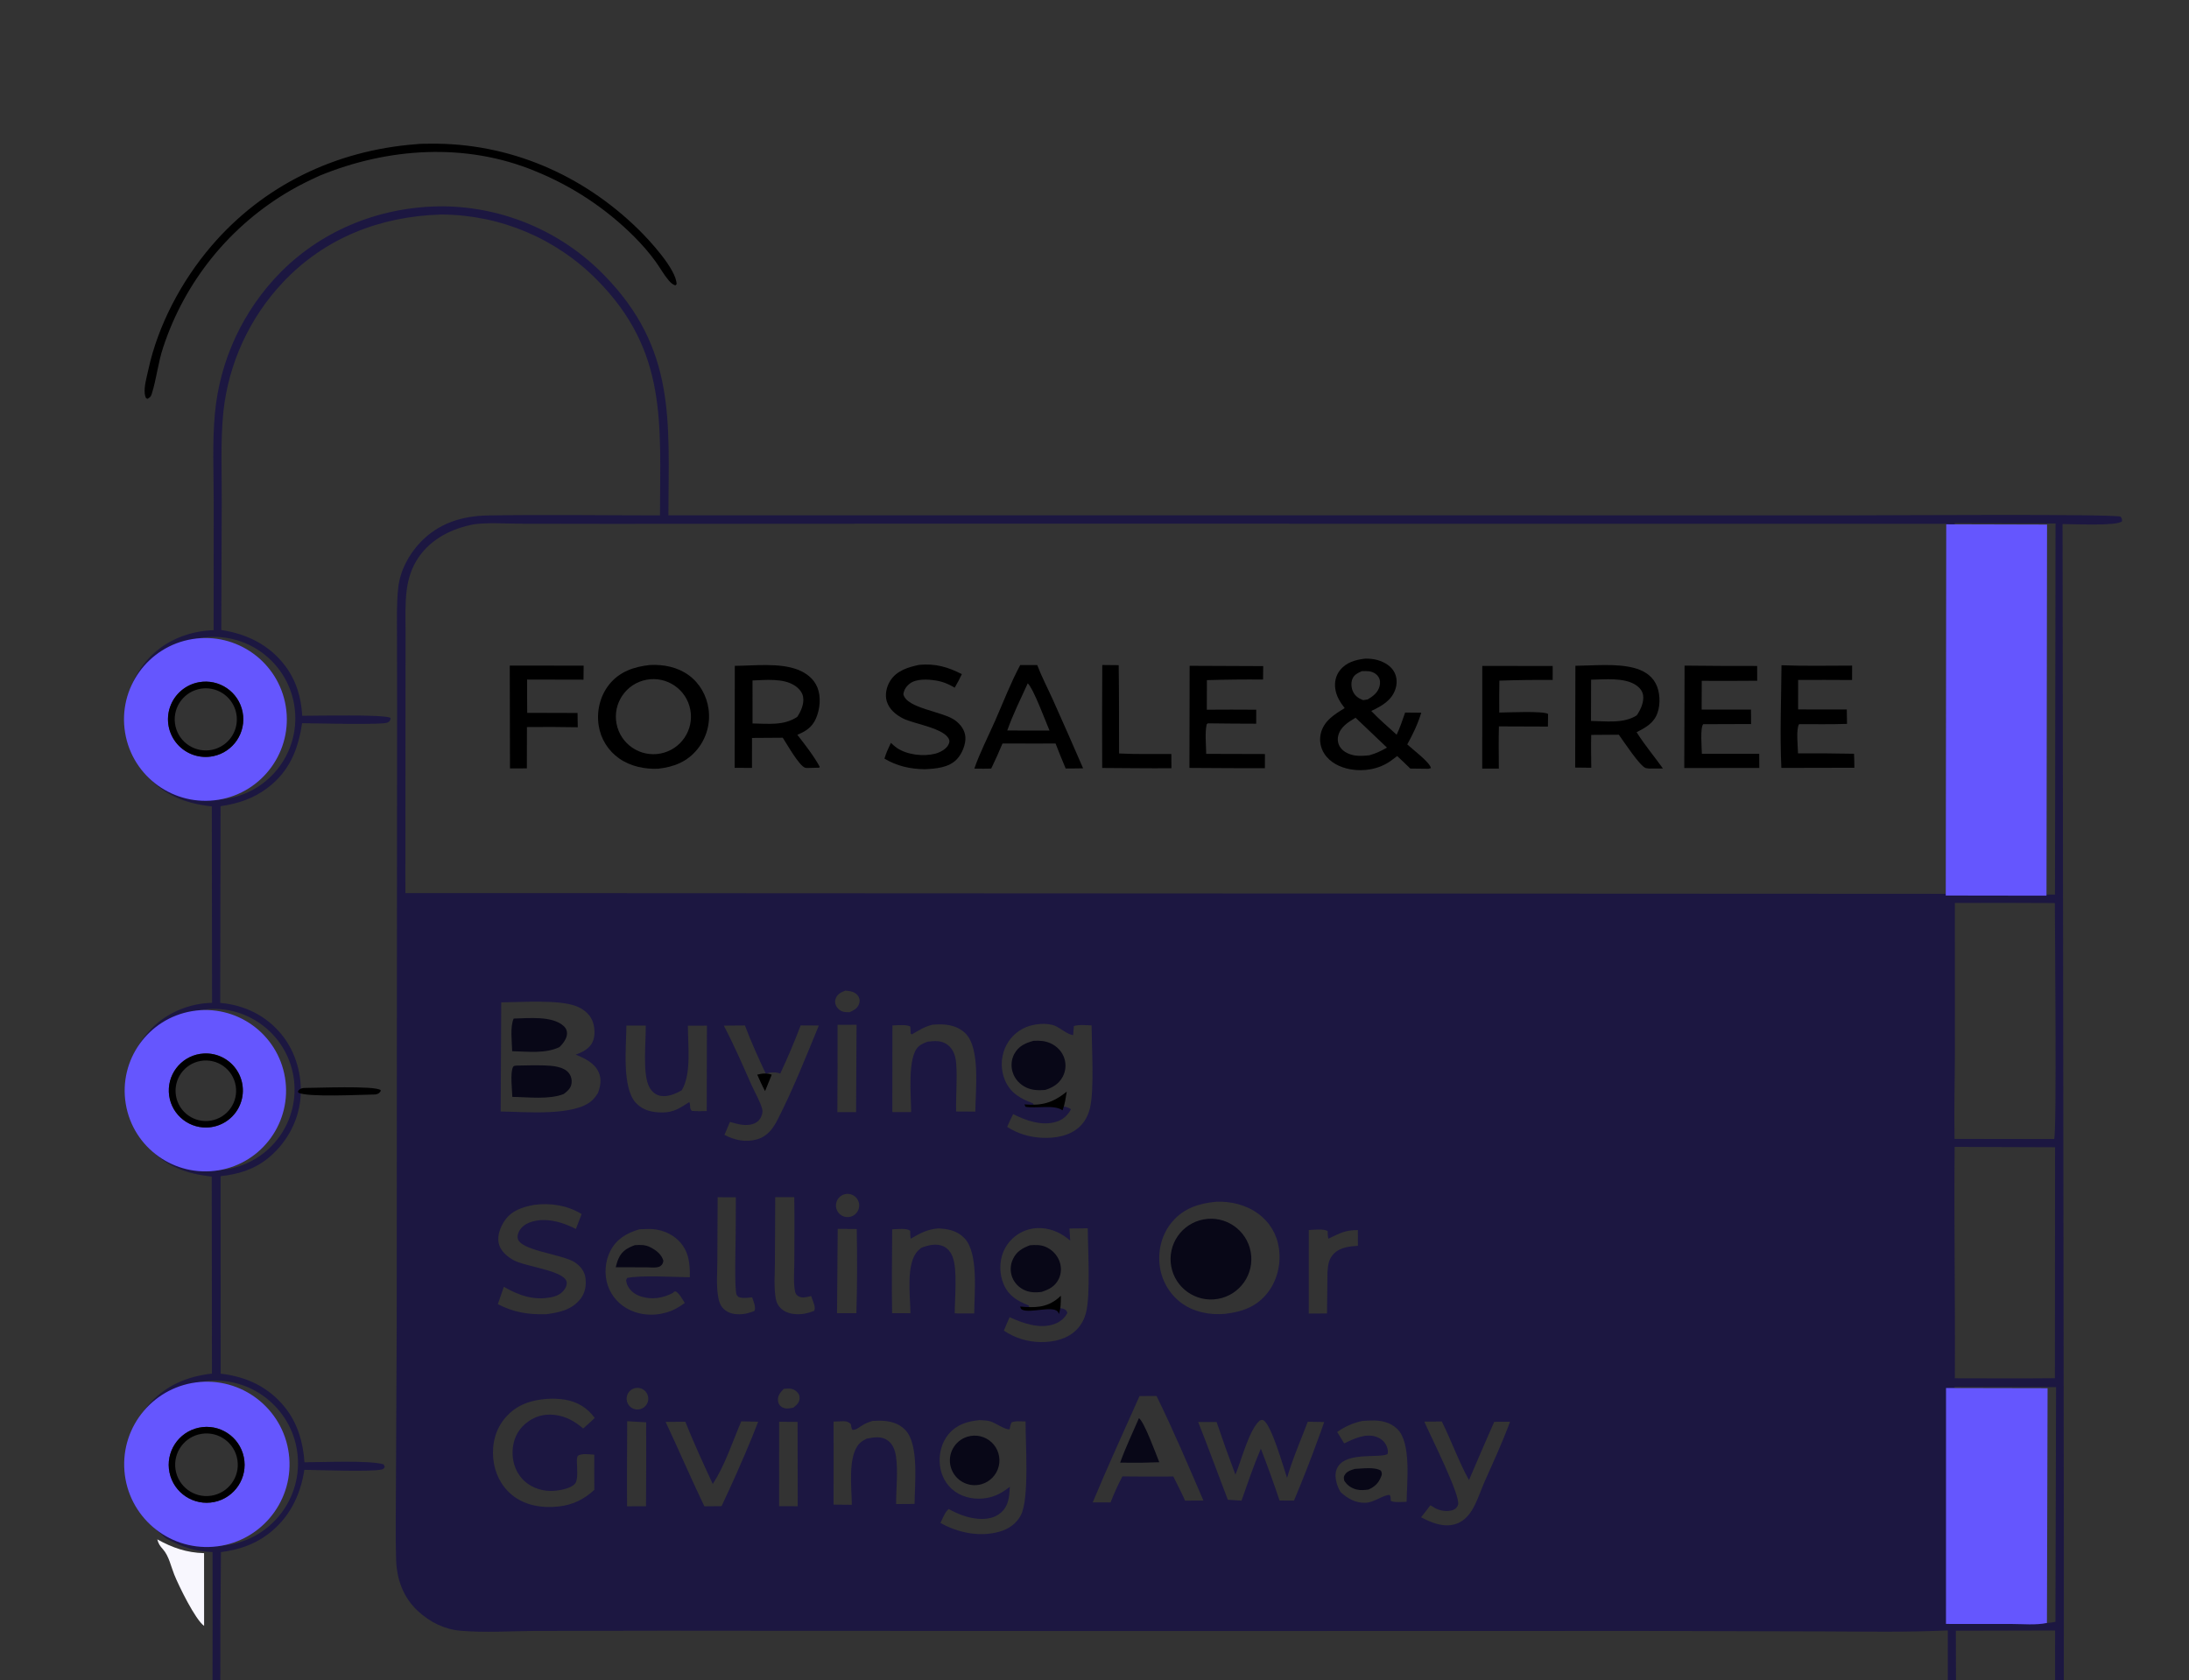 <svg width="297" height="228" viewBox="0 0 297 228" fill="none" xmlns="http://www.w3.org/2000/svg">
<rect x="0" y="0" width="297" height="228" fill="#333333" stroke="none"/>
<g clip-path="url(#clip0_3_697)">
<path d="M43.361 23.843C42.029 24.454 40.727 25.083 39.457 25.818C31.25 30.556 25.081 38.156 22.131 47.162C21.435 49.237 21.243 51.403 20.588 53.455C20.463 53.846 20.348 53.938 19.994 54.126L19.794 53.996C19.715 53.809 19.661 53.627 19.64 53.423C19.536 52.401 19.907 51.192 20.121 50.196C21.424 44.139 24.632 38.122 28.646 33.42C35.73 25.122 45.578 20.409 56.405 19.573C57.028 19.495 57.7 19.509 58.327 19.501C69.064 19.361 79.045 23.685 86.651 31.161C88.084 32.569 91.78 36.541 91.802 38.566L91.637 38.726C91.254 38.617 90.996 38.359 90.742 38.064C90.078 37.292 89.582 36.378 88.992 35.551C88.119 34.329 87.103 33.182 86.047 32.116C82.202 28.271 77.62 25.241 72.577 23.207C63.18 19.321 52.62 20.035 43.361 23.843Z" fill="black"/>
<path d="M22.494 208.742C19.521 206.264 17.642 203.706 17.256 199.751C16.937 196.478 17.963 193.216 20.098 190.715C22.323 188.064 25.368 186.77 28.758 186.4L28.728 159.66C25.15 159.293 22.109 158.111 19.778 155.257C17.805 152.837 16.886 149.726 17.227 146.622C17.562 143.535 19.091 140.701 21.487 138.725C23.559 137.067 26.119 136.14 28.772 136.087L28.74 109.426C25.13 109.063 21.964 107.792 19.632 104.9C17.644 102.414 16.724 99.241 17.072 96.078C17.433 92.913 19.053 90.027 21.567 88.072C23.666 86.445 26.343 85.602 28.985 85.515L28.995 68.054C28.995 64.119 28.794 60.086 29.153 56.17C29.808 48.892 32.985 42.071 38.135 36.886C43.992 31.009 51.968 27.959 60.211 28C68.391 28.103 76.197 31.442 81.92 37.287C91.791 47.346 90.713 57.201 90.686 69.926L251.887 69.931C256.008 69.936 286.864 69.722 287.724 70.112C287.906 70.388 287.916 70.412 287.91 70.741C287.192 71.424 281.218 71.105 279.844 71.114L280.021 211.065L280.014 234.597L279.996 242.566C279.99 243.614 280.075 244.693 279.997 245.736C279.968 246.128 279.918 246.405 279.637 246.701L279.296 246.8C278.758 246.272 278.829 245.045 278.822 244.328L278.833 221.257L265.365 221.29L265.397 232.367C265.39 234.789 265.62 237.533 265.025 239.892C264.614 241.521 263.777 243.011 262.601 244.211C260.508 246.321 257.655 247.099 254.755 247.088C253.296 247.082 251.833 247.02 250.375 247.053L50.763 247.027C47.535 247.002 44.307 247.007 41.079 247.041C37.494 247.055 34.451 246.852 31.787 244.167C30.498 242.866 29.581 241.244 29.13 239.47C28.511 237.009 28.824 234.128 28.828 231.598L28.845 220.484L28.838 210.616C26.466 210.546 24.549 209.881 22.494 208.742ZM103.895 145.683C102.888 143.546 101.904 141.366 101.07 139.155L98.208 139.179C99.586 141.8 100.753 144.509 101.956 147.212C102.413 148.24 103.084 149.361 103.399 150.43C103.486 150.726 103.458 151.002 103.367 151.294C103.217 151.773 102.936 152.153 102.484 152.385C101.409 152.936 100.117 152.56 99.037 152.243L98.295 154C99.664 154.732 101.195 155.053 102.721 154.606C104.189 154.175 104.908 153.109 105.565 151.816C107.628 147.753 109.373 143.377 111.097 139.162L108.633 139.149C107.794 141.362 106.869 143.542 105.861 145.684C105.275 145.448 104.494 145.503 103.895 145.683ZM148.106 139.149C147.334 139.13 146.443 139.011 145.699 139.235C145.658 139.645 145.627 140.052 145.603 140.463C144.885 140.416 143.864 139.502 143.135 139.2C142.021 138.739 140.293 138.938 139.201 139.39C137.896 139.939 136.862 140.984 136.328 142.296C135.767 143.685 135.779 145.239 136.363 146.618C137.111 148.345 138.478 149.095 140.149 149.719L140.292 150.038C141.696 150.312 144.201 149.701 145.312 150.522C144.864 151.362 144.227 151.948 143.304 152.229C141.341 152.827 139.208 152.065 137.461 151.186C137.164 151.745 136.916 152.345 136.647 152.919C138.096 153.844 139.691 154.324 141.406 154.399C143.198 154.476 145.177 154.151 146.516 152.864C147.225 152.182 147.667 151.296 147.892 150.346C148.482 147.86 148.119 142.046 148.106 139.149ZM139.562 177.147C139.642 177.353 139.632 177.478 139.847 177.581C140.963 178.115 144.27 176.893 144.746 177.976C144.774 178.039 144.796 178.104 144.82 178.168C144.436 178.896 143.826 179.396 143.054 179.673C141.06 180.39 138.808 179.567 136.984 178.745C136.706 179.343 136.46 179.958 136.203 180.565C137.697 181.576 139.459 182.117 141.263 182.12C143.019 182.133 144.87 181.695 146.123 180.388C146.738 179.746 147.14 178.962 147.356 178.102C147.973 175.649 147.599 169.499 147.588 166.682L145.102 166.71L145.205 168.34C144.675 167.908 144.088 167.492 143.463 167.206C142.074 166.572 140.498 166.442 139.063 167.002C137.752 167.515 136.702 168.532 136.149 169.826C135.566 171.203 135.583 172.915 136.178 174.285C136.866 175.869 138.046 176.535 139.562 177.147ZM59.824 29.114C51.602 29.353 44.06 32.275 38.359 38.343C33.835 43.162 31.006 49.326 30.304 55.899C29.898 59.935 30.109 64.128 30.084 68.187L30.02 85.492C33.508 86.022 36.576 87.521 38.722 90.399C40.207 92.389 40.874 94.672 41.002 97.134C42.666 97.137 52.31 96.907 53.003 97.431C52.954 97.738 52.92 97.857 52.626 98.036C51.999 98.418 42.581 98.136 40.985 98.14C40.463 101.728 39.235 104.727 36.252 106.954C34.326 108.393 32.279 109.056 29.925 109.398L29.878 136.093C33.152 136.384 36.058 137.779 38.17 140.339C40.177 142.773 41.074 146.078 40.752 149.201C40.431 152.313 38.77 155.243 36.336 157.195C34.439 158.716 32.316 159.35 29.93 159.605L29.938 186.407C33.418 186.808 36.421 188.193 38.651 190.969C40.372 193.112 41.13 195.723 41.309 198.432C43.585 198.436 50.234 198.128 52.047 198.718L52.207 199.056C52.032 199.34 52.037 199.347 51.725 199.42C50.347 199.743 43.211 199.479 41.292 199.458C40.748 203.017 39.188 206.113 36.242 208.279C34.353 209.667 32.281 210.318 29.977 210.623C29.909 216.906 29.879 223.19 29.889 229.473C29.885 232.337 29.558 236.521 30.114 239.18C30.432 240.704 31.291 242.117 32.364 243.232C34.379 245.326 36.659 245.958 39.498 245.996C44.713 246.065 49.939 245.952 55.156 245.956L94.797 245.957L214.497 245.947L243.745 245.961L251.889 245.977C253.75 245.98 255.743 246.118 257.574 245.76C259.109 245.459 260.628 244.526 261.735 243.434C262.718 242.465 263.481 241.303 263.868 239.972C264.629 237.356 264.273 234.028 264.275 231.308L264.279 221.315L264.278 221.249C258.717 221.51 253.134 221.399 247.567 221.384L222.685 221.318L148.817 221.336L90.14 221.287L72.547 221.318C69.241 221.338 65.751 221.582 62.465 221.291C60.279 221.098 58.348 220.127 56.737 218.653C54.724 216.811 53.831 214.339 53.745 211.658C53.642 208.446 53.717 205.21 53.719 201.995L53.823 180.06L53.855 125.991L53.88 95.857L53.862 86.227C53.863 84.06 53.791 81.858 54.038 79.703C54.298 77.433 55.47 75.228 57.044 73.583C59.527 70.987 62.703 70.005 66.227 69.947C73.991 69.818 81.776 69.935 89.543 69.938C89.555 57.548 90.621 47.687 81.008 37.988C75.478 32.38 67.953 29.19 60.077 29.113L59.824 29.114ZM265.215 70.998L265.15 121.374L278.817 121.393L278.893 71.034L265.215 70.998ZM64.349 71.141C61.364 71.693 58.556 73.07 56.794 75.628C55.874 76.966 55.394 78.453 55.184 80.054C54.945 81.88 55.024 83.757 55.023 85.596L55.017 93.84L55.001 121.189L254.815 121.287L264.059 121.292L264.078 71.079L125.185 71.065L82.62 71.088L70.684 71.07C68.633 71.065 66.376 70.884 64.349 71.141ZM27.24 86.574C21.22 87.559 17.139 93.237 18.123 99.257C19.107 105.277 24.785 109.359 30.804 108.375C36.825 107.392 40.908 101.713 39.924 95.692C38.939 89.672 33.26 85.589 27.24 86.574ZM265.231 122.532L265.238 142.767C265.227 146.69 265.119 150.628 265.189 154.549L278.705 154.569C279.077 153.567 278.799 126.224 278.801 122.546C274.278 122.517 269.754 122.513 265.231 122.532ZM114.683 134.428C114.124 134.66 113.645 134.86 113.4 135.463C113.248 135.835 113.282 136.14 113.445 136.498C113.596 136.831 113.943 137.13 114.28 137.251C114.584 137.36 114.934 137.356 115.254 137.365C115.807 137.107 116.273 136.905 116.528 136.307C116.671 135.971 116.679 135.638 116.515 135.309C116.284 134.847 115.843 134.602 115.355 134.508C115.134 134.466 114.907 134.446 114.683 134.428ZM68.007 136.019L67.931 150.83C71.088 150.857 78.133 151.555 80.423 149.24C80.699 148.961 80.923 148.661 81.127 148.328C81.469 147.402 81.65 146.472 81.241 145.533C80.674 144.231 79.342 143.618 78.11 143.111C79.028 142.788 79.996 142.306 80.417 141.365C80.795 140.519 80.709 139.274 80.339 138.44C79.922 137.502 79.058 136.861 78.114 136.513C75.707 135.624 70.699 136.007 68.007 136.019ZM27.215 137.061C21.256 138.055 17.228 143.69 18.216 149.651C19.204 155.611 24.835 159.645 30.797 158.662C36.767 157.679 40.807 152.039 39.818 146.069C38.828 140.1 33.184 136.066 27.215 137.061ZM113.638 139.067C113.65 143.017 113.64 146.968 113.611 150.919L116.152 150.916L116.217 139.062L113.638 139.067ZM126.549 139.049L126.375 139.092C125.391 139.346 124.59 139.863 123.723 140.369L123.564 140.255L123.508 139.312C123.071 138.989 121.675 139.14 121.08 139.154L121.07 150.907L123.624 150.906C123.625 148.798 123.068 143.474 124.616 142.024C124.964 141.698 125.409 141.52 125.85 141.359C126.844 141.239 127.805 141.161 128.633 141.829C129.392 142.44 129.67 143.406 129.738 144.343C129.894 146.483 129.682 148.681 129.724 150.831L132.33 150.846C132.351 147.996 133.041 142.278 130.999 140.24C130.002 139.244 128.638 138.969 127.275 139.012C127.032 139.02 126.791 139.032 126.549 139.049ZM84.991 139.17C84.972 142.003 84.343 147.606 86.295 149.686C87.243 150.695 88.505 150.957 89.836 150.961C91.422 150.966 92.229 150.371 93.523 149.554C93.734 150.012 93.498 150.394 93.866 150.743C94.546 150.811 95.208 150.79 95.89 150.77L95.905 142.719L95.916 139.181L93.333 139.188C93.326 141.791 93.844 145.705 92.503 147.946C91.672 148.44 90.513 148.917 89.522 148.689C88.91 148.548 88.432 148.112 88.129 147.575C87.122 145.79 87.662 141.351 87.614 139.167L84.991 139.17ZM265.203 155.633C265.105 166.097 265.292 176.568 265.23 187.034C269.755 187.034 274.283 187.076 278.808 187.023L278.828 155.681L265.203 155.633ZM114.226 162.209C113.476 162.629 113.2 163.571 113.604 164.329C114.009 165.087 114.946 165.382 115.712 164.992C116.22 164.733 116.55 164.22 116.572 163.649C116.595 163.079 116.308 162.54 115.821 162.242C115.335 161.943 114.725 161.931 114.226 162.209ZM97.368 162.464L97.326 171.202C97.32 172.692 97.184 174.325 97.41 175.794C97.516 176.478 97.675 177.139 98.194 177.628C98.884 178.278 99.802 178.408 100.714 178.329C101.289 178.28 101.843 178.102 102.377 177.89C102.579 177.316 102.233 176.624 102.05 176.048C101.435 176.103 100.824 176.218 100.23 176.015C100.141 175.925 100.028 175.854 99.962 175.745C99.605 175.158 99.815 168.611 99.819 167.36L99.84 162.475L97.368 162.464ZM105.181 162.451L105.139 171.301C105.133 172.891 104.975 174.662 105.255 176.224C105.349 176.746 105.55 177.16 105.931 177.533C106.651 178.238 107.698 178.39 108.665 178.328C109.298 178.288 109.883 178.108 110.469 177.877C110.692 177.421 110.354 176.733 110.192 176.26L110.059 175.877C109.521 175.995 108.86 176.206 108.342 175.911C108.057 175.748 107.92 175.528 107.861 175.21C107.629 173.943 107.773 172.438 107.774 171.142C107.776 168.249 107.815 165.351 107.765 162.458L105.181 162.451ZM164.948 163.084C162.66 163.304 160.614 163.96 159.056 165.78C157.681 167.387 157.099 169.536 157.334 171.625C157.547 173.645 158.576 175.491 160.182 176.735C161.866 178.028 164.1 178.479 166.186 178.292C168.546 178.019 170.525 177.337 172.03 175.372C173.316 173.692 173.826 171.464 173.519 169.381C173.262 167.505 172.25 165.816 170.716 164.706C169.075 163.493 166.97 162.977 164.948 163.084ZM72.469 163.503C70.929 163.778 69.455 164.252 68.508 165.592C67.909 166.44 67.438 167.651 67.662 168.702C67.88 169.719 68.738 170.458 69.597 170.96C71.198 171.894 76.366 172.359 76.863 173.88C76.972 174.215 76.824 174.609 76.643 174.894C76.204 175.586 75.516 175.9 74.731 176.047C72.364 176.49 70.38 175.784 68.361 174.616L67.547 176.973C69.717 178.102 71.663 178.396 74.092 178.345C75.899 178.095 77.577 177.769 78.772 176.243C79.406 175.433 79.57 174.38 79.428 173.376C79.302 172.488 78.738 171.801 78.011 171.311C76.299 170.161 70.42 169.719 70.232 167.977C70.179 167.479 70.461 166.919 70.799 166.566C71.54 165.791 72.873 165.536 73.902 165.56C75.412 165.594 76.798 166.106 78.134 166.769L78.916 164.75C77.025 163.575 74.666 163.201 72.469 163.503ZM127.305 166.694C125.772 166.826 124.898 167.334 123.563 168.09C123.496 167.726 123.493 167.4 123.494 167.033C123.056 166.619 121.667 166.805 121.049 166.819C121.043 170.609 120.967 174.413 121.039 178.201L123.528 178.205C123.509 175.923 122.871 171.392 124.553 169.721C124.691 169.585 124.834 169.461 124.981 169.336C125.89 168.975 126.992 168.7 127.939 169.097C128.579 169.365 129.002 169.913 129.246 170.548C129.935 172.333 129.529 176.207 129.536 178.227L132.181 178.234C132.187 175.539 132.808 170.03 130.837 168.002C129.858 166.994 128.642 166.766 127.305 166.694ZM86.768 166.813C85.093 167.297 83.712 168.077 82.855 169.668C82.091 171.085 81.951 172.9 82.46 174.424C82.963 175.908 84.055 177.12 85.479 177.775C87.237 178.603 89.338 178.586 91.126 177.86C91.775 177.596 92.338 177.214 92.911 176.821C92.558 176.256 92.248 175.64 91.701 175.243C91.376 175.31 91.505 175.233 91.299 175.451C89.977 176.15 88.485 176.398 87.029 175.953C86.204 175.701 85.485 175.193 85.122 174.394C85.022 174.173 84.987 173.958 84.952 173.72L85.08 173.421C87.061 173.014 91.365 173.309 93.59 173.321C93.63 171.474 93.477 169.801 92.117 168.4C91.082 167.334 89.539 166.76 88.064 166.769C87.631 166.775 87.199 166.789 86.768 166.813ZM113.657 166.757L113.567 178.203L116.191 178.199C116.314 174.402 116.308 170.576 116.243 166.778L113.657 166.757ZM177.573 166.911L177.57 178.246L180.047 178.242L180.109 172.654C180.172 171.646 180.273 170.787 181.047 170.053C181.889 169.256 183.139 169.127 184.239 169.055L184.232 166.923C182.401 166.926 181.846 167.355 180.229 168.087C180.15 167.741 180.145 167.407 180.136 167.055C179.561 166.715 178.267 166.894 177.573 166.911ZM28.295 187.385C22.134 187.893 17.545 193.291 18.036 199.454C18.527 205.617 23.911 210.22 30.075 209.748C36.265 209.273 40.892 203.861 40.399 197.673C39.906 191.485 34.481 186.874 28.295 187.385ZM265.187 188.205L265.181 220.22L274.046 220.224C275.573 220.225 277.394 220.411 278.878 220.085L278.964 188.233L265.187 188.205ZM86.1 188.384C85.316 188.598 84.855 189.407 85.07 190.191C85.284 190.974 86.093 191.436 86.877 191.221C87.661 191.007 88.122 190.198 87.907 189.414C87.693 188.63 86.884 188.169 86.1 188.384ZM106.335 188.476C105.93 188.89 105.538 189.317 105.551 189.937C105.558 190.312 105.656 190.613 105.959 190.854C106.482 191.269 107.047 191.129 107.639 191.019C108.071 190.676 108.439 190.372 108.488 189.778C108.518 189.41 108.374 189.106 108.108 188.857C107.606 188.386 107.084 188.398 106.446 188.461C106.409 188.465 106.372 188.471 106.335 188.476ZM154.609 189.445C152.474 194.243 150.275 199.024 148.258 203.873L150.681 203.882C151.148 202.661 151.678 201.505 152.287 200.35C153.801 200.357 155.316 200.379 156.829 200.367L159.195 200.363C159.733 201.451 160.294 202.533 160.795 203.638L163.281 203.629C161.223 198.874 159.206 194.089 156.919 189.438L154.609 189.445ZM74.282 189.822C72.063 189.98 70.13 190.596 68.612 192.33C67.246 193.89 66.734 195.874 66.922 197.912C67.098 199.808 67.93 201.572 69.397 202.808C71.188 204.316 73.556 204.684 75.82 204.428C77.717 204.213 79.24 203.466 80.639 202.174C80.635 200.584 80.609 198.99 80.632 197.401C79.95 197.364 78.973 197.179 78.385 197.558C78.269 197.863 78.26 198.074 78.271 198.399C78.28 199.087 78.48 200.809 78.017 201.336C77.361 202.082 75.564 202.337 74.63 202.318C73.212 202.288 71.814 201.734 70.85 200.676C69.89 199.623 69.478 198.209 69.55 196.802C69.621 195.405 70.203 194.108 71.281 193.202C72.439 192.227 73.746 191.827 75.25 192.002C76.777 192.179 77.976 192.871 79.128 193.847C79.652 193.375 80.197 192.915 80.691 192.411C79.685 191.033 78.316 190.205 76.625 189.931C75.865 189.809 75.05 189.779 74.282 189.822ZM132.906 192.71C131.278 192.865 129.811 193.299 128.713 194.603C127.748 195.749 127.356 197.338 127.522 198.813C127.683 200.233 128.363 201.524 129.529 202.371C130.762 203.268 132.416 203.543 133.901 203.276C135.155 203.05 136.023 202.513 137.014 201.767C136.932 203.075 136.891 204.265 135.856 205.223C134.997 206.017 133.809 206.193 132.682 206.098C131.258 205.978 129.964 205.46 128.725 204.776C128.22 205.143 127.882 206.1 127.597 206.659C129.976 208.011 132.946 208.611 135.628 207.843C136.864 207.489 137.919 206.759 138.514 205.599C139.686 203.32 139.126 195.766 139.148 192.89C138.57 192.891 137.77 192.791 137.239 193.02C137.102 193.341 137.037 193.619 136.973 193.96C136.331 194.018 135.048 193.074 134.351 192.874C133.897 192.744 133.377 192.736 132.906 192.71ZM118.426 192.815L118.238 192.87C117.648 193.047 117.247 193.245 116.741 193.582C116.39 193.816 116.098 194.053 115.658 194.032C115.502 193.773 115.478 193.541 115.435 193.245C114.919 192.763 114.516 192.859 113.843 192.882L113.098 192.912L113.101 204.178L115.575 204.202C115.562 201.945 114.986 197.632 116.591 195.906C116.859 195.618 117.207 195.43 117.547 195.241C118.496 195.041 119.514 194.852 120.376 195.421C121.125 195.916 121.441 196.777 121.564 197.63C121.863 199.699 121.579 202.002 121.582 204.1L124.086 204.083C124.102 201.383 124.717 196.067 122.857 194.077C121.914 193.068 120.627 192.789 119.299 192.788C119.008 192.786 118.717 192.795 118.426 192.815ZM184.826 192.824C183.517 193.109 182.532 193.573 181.426 194.316L182.376 195.866C183.683 195.251 185.251 194.468 186.72 194.974C187.374 195.199 187.871 195.618 188.145 196.26C188.301 196.625 188.344 196.934 188.268 197.325C186.961 197.956 182.028 196.834 181.273 199.629C181.049 200.457 181.395 201.663 181.829 202.373C181.857 202.419 181.889 202.461 181.919 202.505C182.86 203.373 183.955 203.977 185.273 203.928C186.494 203.882 187.646 202.851 188.563 202.861C188.705 203.137 188.692 203.357 188.693 203.662C189.122 203.93 190.322 203.807 190.849 203.797C190.874 201.184 191.518 195.826 189.594 193.929C188.634 192.983 187.346 192.719 186.042 192.762C185.638 192.776 185.229 192.789 184.826 192.824ZM85.095 192.86C85.089 196.708 85.046 200.559 85.081 204.406L87.65 204.396C87.68 200.6 87.688 196.805 87.671 193.009L85.095 192.86ZM90.308 192.948C92.1 196.75 93.744 200.62 95.569 204.406L97.899 204.386C99.364 201.295 100.748 198.166 102.05 195.002L102.867 192.929L100.572 192.877C99.395 195.629 98.349 198.879 96.704 201.375C95.413 198.598 94.125 195.782 92.986 192.938L90.308 192.948ZM105.712 192.936L105.706 204.39L108.235 204.397L108.214 192.954L105.712 192.936ZM162.568 192.964C163.952 196.468 165.243 199.999 166.588 203.517L168.445 203.641C169.276 201.277 170.082 198.894 171.071 196.59C171.972 198.914 172.818 201.26 173.609 203.624L175.563 203.634C176.707 200.927 177.781 198.19 178.783 195.427C179.084 194.608 179.394 193.793 179.667 192.965L177.435 192.933C176.488 195.438 175.369 197.975 174.627 200.546C174.124 199.086 172.532 193.406 171.44 192.744C171.247 192.627 171.143 192.71 170.938 192.758C169.488 193.949 168.41 198.236 167.621 200.111C166.726 197.744 165.873 195.361 165.065 192.964L162.568 192.964ZM193.248 192.917C193.985 194.652 198.253 203.06 197.822 204.215C197.693 204.56 197.486 204.788 197.127 204.912C196.355 205.177 195.386 205.024 194.685 204.635C194.477 204.518 194.272 204.395 194.071 204.266C193.652 204.809 193.245 205.369 192.807 205.896C194.247 206.651 195.909 207.339 197.546 206.797C198.809 206.378 199.604 205.291 200.149 204.131C200.572 203.235 200.924 202.295 201.291 201.375C202.529 198.581 203.826 195.799 204.88 192.929L202.731 192.946C201.572 195.573 200.432 198.207 199.311 200.85C197.891 198.287 196.93 195.508 195.621 192.897L193.248 192.917Z" fill="#1C1741"/>
<path d="M263.997 121.524L264.062 71.148L277.74 71.184L277.665 121.544L263.997 121.524Z" fill="#6556FE"/>
<path d="M29.651 108.526C23.632 109.509 17.954 105.427 16.97 99.407C15.986 93.388 20.067 87.71 26.087 86.725C32.107 85.74 37.787 89.822 38.771 95.843C39.756 101.864 35.672 107.542 29.651 108.526ZM26.984 92.581C25.175 92.911 23.683 94.188 23.077 95.923C22.471 97.659 22.845 99.587 24.055 100.971C25.265 102.355 27.126 102.982 28.927 102.613C31.67 102.051 33.45 99.385 32.918 96.636C32.385 93.887 29.739 92.078 26.984 92.581Z" fill="#6556FE"/>
<path d="M182.447 96.092C181.813 95.279 181.297 94.456 181.162 93.416C181.047 92.538 181.249 91.66 181.801 90.959C182.661 89.868 183.911 89.532 185.221 89.376C185.776 89.371 186.382 89.418 186.916 89.575C187.849 89.85 188.775 90.382 189.217 91.284C189.557 91.978 189.571 92.804 189.322 93.53C188.784 95.103 187.446 95.808 186.052 96.482C187.132 97.619 188.335 98.647 189.496 99.7C189.958 98.734 190.289 97.702 190.647 96.694L192.835 96.712C192.363 98.258 191.72 99.605 190.935 101.017C191.601 101.648 194.019 103.447 194.149 104.234L193.796 104.322L191.346 104.293C190.767 103.714 190.161 103.159 189.567 102.597C189.286 102.821 189 103.038 188.707 103.245C187.122 104.371 185.073 104.74 183.172 104.386C181.821 104.134 180.464 103.481 179.696 102.298C179.165 101.493 178.985 100.507 179.196 99.567C179.592 97.841 181.042 96.942 182.447 96.092ZM184.78 91.076C184.246 91.309 183.745 91.536 183.502 92.107C183.275 92.64 183.334 93.361 183.585 93.875C183.875 94.471 184.352 94.781 184.95 95.012C185.154 94.979 185.364 94.953 185.567 94.911C186.3 94.48 186.961 93.978 187.18 93.111C187.294 92.662 187.269 92.219 187.001 91.822C186.706 91.383 186.188 91.131 185.669 91.085C185.375 91.058 185.075 91.069 184.78 91.076ZM183.922 97.395C182.934 97.992 181.874 98.621 181.572 99.826C181.433 100.381 181.525 100.96 181.858 101.429C182.31 102.066 183.101 102.406 183.853 102.52C184.504 102.619 185.146 102.556 185.796 102.492C186.673 102.24 187.396 101.904 188.183 101.45L183.922 97.395Z" fill="black"/>
<path d="M89.299 104.315C87.469 104.398 85.54 103.991 84.023 102.932C82.518 101.885 81.507 100.266 81.228 98.454C80.924 96.525 81.409 94.465 82.623 92.926C84.035 91.135 86.015 90.473 88.188 90.24C90.037 90.149 91.919 90.514 93.438 91.62C94.941 92.713 95.884 94.387 96.135 96.221C96.407 98.165 95.862 100.136 94.629 101.663C93.235 103.384 91.429 104.077 89.299 104.315ZM87.734 92.24C84.954 92.75 83.122 95.426 83.649 98.202C84.177 100.978 86.863 102.794 89.636 102.249C92.385 101.71 94.182 99.052 93.659 96.299C93.136 93.547 90.489 91.734 87.734 92.24Z" fill="black"/>
<path d="M120.876 100.807C121.134 101.053 121.402 101.3 121.698 101.501C123.082 102.435 125.282 102.688 126.898 102.275C127.532 102.113 128.432 101.64 128.707 101C128.796 100.792 128.855 100.607 128.78 100.389C128.244 98.825 123.99 98.234 122.551 97.51C121.569 97.017 120.629 96.244 120.31 95.152C120.044 94.239 120.285 93.179 120.783 92.386C121.654 91.001 123.221 90.528 124.732 90.219C126.872 90.02 128.608 90.5 130.502 91.481C130.211 92.114 129.881 92.713 129.536 93.317C128.69 92.818 127.924 92.496 126.945 92.341C125.881 92.172 124.305 92.084 123.42 92.781C122.951 93.15 122.646 93.615 122.567 94.207C123.007 96.162 127.976 96.521 129.63 97.78C130.335 98.316 130.9 99.063 130.979 99.969C131.068 100.986 130.527 102.276 129.841 103.012C128.746 104.188 126.935 104.319 125.428 104.384C123.455 104.349 121.704 103.959 120.003 102.946C120.217 102.189 120.538 101.513 120.876 100.807Z" fill="black"/>
<path d="M132.196 104.301C132.955 102.113 134.068 99.961 135.004 97.836C136.111 95.323 137.126 92.665 138.42 90.249L140.729 90.25C141.339 91.848 142.162 93.418 142.866 94.981C144.249 98.065 145.612 101.158 146.954 104.26C146.167 104.288 145.376 104.279 144.588 104.284C144.114 103.16 143.656 102.029 143.215 100.891L140.898 100.899L136.019 100.893C135.539 102.04 135.028 103.173 134.487 104.292C133.729 104.33 132.955 104.302 132.196 104.301ZM139.444 92.726C138.49 94.821 137.428 96.953 136.664 99.124L139.633 99.138L142.395 99.133C141.821 97.805 140.264 93.53 139.444 92.726Z" fill="black"/>
<path d="M149.544 104.212C149.524 99.555 149.527 94.898 149.555 90.241L151.782 90.263C151.843 94.255 151.819 98.253 151.835 102.246C154.185 102.367 156.573 102.304 158.927 102.32L158.937 104.25C155.808 104.276 152.674 104.225 149.544 104.212Z" fill="black"/>
<path d="M69.194 104.275L69.163 90.32L79.187 90.326L79.17 92.233L71.517 92.216C71.5 93.72 71.527 95.228 71.532 96.731L78.36 96.751L78.389 98.69C76.091 98.646 73.793 98.638 71.495 98.664L71.486 104.265C70.723 104.285 69.956 104.272 69.194 104.275Z" fill="black"/>
<path d="M99.677 104.192L99.698 90.356C102.342 90.334 105.764 89.918 108.238 90.873C109.412 91.326 110.437 92.116 110.912 93.312C111.423 94.601 111.25 96.26 110.702 97.511C110.188 98.683 109.326 99.24 108.182 99.711C109.246 101.083 110.395 102.541 111.226 104.066L111.149 104.173L109.87 104.206C109.696 104.209 109.45 104.23 109.275 104.191C108.457 104.009 106.703 100.857 106.205 100.111L102.03 100.139L102.029 104.206L99.677 104.192ZM102.101 92.34L102.102 98.174C104.194 98.196 106.347 98.504 108.164 97.282C108.68 96.528 109.137 95.476 108.958 94.537C108.835 93.885 108.332 93.357 107.791 93.011C106.242 92.02 103.881 92.273 102.101 92.34Z" fill="black"/>
<path d="M161.382 104.206L161.408 90.35L171.391 90.393L171.368 92.215C168.83 92.193 166.29 92.22 163.753 92.294L163.738 96.308C165.973 96.29 168.209 96.29 170.444 96.308L170.44 98.206C168.252 98.216 166.06 98.174 163.872 98.156L163.716 98.298C163.464 99.522 163.645 101.041 163.655 102.301L171.625 102.323L171.619 104.239C168.208 104.263 164.793 104.219 161.382 104.206Z" fill="black"/>
<path d="M201.107 104.299L201.113 90.365L210.666 90.377L210.663 92.268C208.252 92.251 205.841 92.283 203.432 92.363C203.397 93.804 203.421 95.251 203.418 96.693C204.493 96.689 209.437 96.448 210.039 96.884L210.021 98.596L203.371 98.572C203.312 100.477 203.357 102.395 203.36 104.302L201.107 104.299Z" fill="black"/>
<path d="M213.716 104.158L213.748 90.348C216.243 90.325 219.231 90.008 221.653 90.624C222.887 90.937 224.015 91.574 224.633 92.726C225.24 93.859 225.309 95.52 224.891 96.725C224.407 98.121 223.288 98.735 222.049 99.357C223.119 101.058 224.452 102.647 225.625 104.285L223.846 104.295C223.665 104.28 223.497 104.273 223.318 104.233C222.555 104.063 220.231 100.516 219.64 99.7L215.895 99.727C215.849 101.209 215.893 102.701 215.902 104.184L213.716 104.158ZM215.879 92.234C215.864 94.1 215.859 95.966 215.863 97.832C217.886 97.862 220.301 98.219 222.071 97.074C222.59 96.339 223.091 95.229 222.927 94.301C222.824 93.718 222.404 93.247 221.917 92.937C220.304 91.908 217.73 92.214 215.879 92.234Z" fill="black"/>
<path d="M228.519 104.221L228.559 90.324C231.842 90.362 235.125 90.377 238.408 90.372L238.412 92.377C235.905 92.399 233.397 92.404 230.89 92.389L230.878 96.288L237.571 96.29L237.586 98.252L231.086 98.274C230.652 98.759 230.9 101.538 230.906 102.286L238.691 102.291L238.7 104.209L228.519 104.221Z" fill="black"/>
<path d="M241.691 104.206C241.478 99.594 241.678 94.896 241.711 90.274C244.895 90.399 248.103 90.323 251.29 90.323L251.288 92.279C248.848 92.262 246.407 92.259 243.967 92.268L243.964 96.27L250.569 96.278L250.6 98.231C248.438 98.31 246.259 98.263 244.095 98.269C243.661 98.925 243.942 101.377 243.952 102.234C246.485 102.217 249.018 102.233 251.551 102.284C251.596 102.913 251.585 103.554 251.598 104.185L241.691 104.206Z" fill="black"/>
<path d="M28.927 102.613C27.126 102.982 25.265 102.355 24.055 100.971C22.845 99.587 22.471 97.659 23.077 95.923C23.683 94.188 25.175 92.911 26.984 92.581C29.739 92.078 32.385 93.887 32.918 96.636C33.45 99.385 31.67 102.051 28.927 102.613ZM27.326 93.446C25.05 93.77 23.453 95.858 23.737 98.139C24.021 100.421 26.081 102.054 28.367 101.81C29.881 101.649 31.192 100.682 31.793 99.282C32.394 97.883 32.193 96.267 31.267 95.058C30.341 93.848 28.835 93.231 27.326 93.446Z" fill="black"/>
<path d="M29.644 158.813C23.682 159.795 18.052 155.762 17.063 149.801C16.075 143.84 20.103 138.206 26.063 137.212C32.031 136.216 37.675 140.251 38.665 146.22C39.654 152.189 35.614 157.83 29.644 158.813ZM27.66 142.962C24.916 143.108 22.798 145.432 22.906 148.178C23.015 150.924 25.31 153.074 28.057 153.003C29.868 152.956 31.514 151.938 32.364 150.338C33.215 148.739 33.138 146.805 32.164 145.278C31.19 143.75 29.469 142.865 27.66 142.962Z" fill="#6556FE"/>
<path d="M69.491 142.649C69.462 141.395 69.188 139.336 69.694 138.221C71.667 138.18 74.983 137.796 76.529 139.28C76.816 139.556 76.944 139.883 76.931 140.283C76.91 140.943 76.374 141.648 75.919 142.082C74.019 143.02 71.552 142.688 69.491 142.649Z" fill="#080717"/>
<path d="M141.818 147.906C140.953 147.977 140.077 147.963 139.276 147.592C138.377 147.176 137.693 146.448 137.395 145.496C137.14 144.68 137.213 143.747 137.629 142.997C138.208 141.955 139.116 141.539 140.219 141.242C140.991 141.188 141.783 141.242 142.5 141.557C143.39 141.948 144.112 142.693 144.41 143.625C144.675 144.45 144.595 145.346 144.189 146.111C143.667 147.089 142.838 147.577 141.818 147.906Z" fill="#080717"/>
<path d="M28.057 153.003C25.31 153.074 23.015 150.924 22.906 148.178C22.798 145.432 24.916 143.108 27.66 142.962C29.469 142.865 31.19 143.75 32.164 145.278C33.138 146.805 33.214 148.739 32.364 150.338C31.514 151.938 29.868 152.956 28.057 153.003ZM27.248 143.965C25.004 144.341 23.493 146.469 23.878 148.712C24.263 150.955 26.397 152.457 28.638 152.063C30.867 151.672 32.359 149.552 31.977 147.322C31.594 145.092 29.48 143.591 27.248 143.965Z" fill="black"/>
<path d="M69.511 148.848C69.488 147.895 69.196 145.554 69.617 144.773C69.709 144.603 69.876 144.635 70.05 144.603C71.322 144.583 72.605 144.538 73.877 144.58C74.913 144.614 76.485 144.724 77.175 145.61C77.5 146.027 77.622 146.555 77.534 147.077C77.427 147.719 76.972 148.077 76.487 148.457C74.513 149.246 71.64 148.872 69.511 148.848Z" fill="#080717"/>
<path d="M102.742 145.833C103.341 145.653 104.122 145.598 104.708 145.835L103.804 148.061C103.405 147.341 103.081 146.582 102.742 145.833Z" fill="black"/>
<path d="M50.928 148.522C49.123 148.538 41.687 148.946 40.463 148.266L40.437 148.053C40.725 147.728 40.762 147.734 41.191 147.638C42.795 147.641 50.865 147.29 51.653 147.932L51.643 148.082C51.373 148.423 51.353 148.416 50.928 148.522Z" fill="black"/>
<path d="M138.996 149.869C141.379 150.065 142.847 149.659 144.739 148.135C144.59 148.993 144.481 149.859 144.16 150.672C143.048 149.851 140.544 150.463 139.139 150.189L138.996 149.869Z" fill="black"/>
<path d="M165.228 176.263C162.26 176.773 159.437 174.792 158.906 171.828C158.376 168.863 160.337 166.026 163.297 165.475C166.287 164.918 169.159 166.903 169.695 169.896C170.231 172.89 168.226 175.748 165.228 176.263Z" fill="#080717"/>
<path d="M83.544 171.963C83.643 171.564 83.75 171.17 83.919 170.793C84.381 169.761 85.111 169.351 86.133 168.968C86.924 168.918 87.563 168.898 88.283 169.275C89.05 169.678 89.759 170.223 90.006 171.08C89.94 171.407 89.908 171.57 89.625 171.793C89.231 172.103 88.263 171.985 87.774 171.976L83.544 171.963Z" fill="#080717"/>
<path d="M141.311 175.315C140.573 175.413 139.818 175.405 139.12 175.119C138.311 174.786 137.65 174.149 137.338 173.327C137.027 172.512 137.069 171.604 137.453 170.82C137.949 169.805 138.726 169.365 139.744 168.981C140.435 168.934 141.123 168.901 141.78 169.163C142.675 169.513 143.383 170.222 143.734 171.117C144.036 171.913 144.019 172.812 143.636 173.578C143.141 174.571 142.327 174.99 141.311 175.315Z" fill="#080717"/>
<path d="M143.667 178.319C143.643 178.254 143.621 178.189 143.594 178.126C143.117 177.043 139.81 178.265 138.695 177.732C138.479 177.629 138.49 177.503 138.409 177.297C140.367 177.469 141.983 177.489 143.583 176.156C143.707 176.053 143.82 175.945 143.935 175.832C143.929 176.7 143.949 177.483 143.667 178.319Z" fill="black"/>
<path d="M28.922 209.898C22.758 210.371 17.374 205.767 16.883 199.604C16.393 193.442 20.981 188.044 27.142 187.535C33.329 187.025 38.754 191.636 39.246 197.824C39.739 204.012 35.112 209.424 28.922 209.898ZM26.969 193.741C24.195 194.331 22.42 197.053 22.999 199.829C23.579 202.605 26.294 204.39 29.072 203.82C31.865 203.248 33.661 200.516 33.078 197.725C32.496 194.935 29.757 193.149 26.969 193.741Z" fill="#6556FE"/>
<path d="M264.028 220.37L264.034 188.355L277.812 188.383L277.725 220.236C276.241 220.561 274.421 220.375 272.893 220.374L264.028 220.37Z" fill="#6556FE"/>
<path d="M151.98 198.484C152.707 196.44 153.673 194.439 154.531 192.444C155.254 192.953 156.818 197.252 157.289 198.426L154.854 198.494L151.98 198.484Z" fill="#080717"/>
<path d="M29.072 203.82C26.294 204.39 23.579 202.605 22.999 199.829C22.42 197.053 24.195 194.331 26.969 193.741C29.757 193.149 32.496 194.935 33.078 197.726C33.661 200.516 31.865 203.248 29.072 203.82ZM27.341 194.573C25.034 194.943 23.458 197.107 23.814 199.417C24.171 201.727 26.326 203.315 28.637 202.972C30.968 202.626 32.572 200.449 32.213 198.121C31.854 195.792 29.668 194.2 27.341 194.573Z" fill="black"/>
<path d="M133.152 201.413C131.381 201.913 129.537 200.895 129.015 199.13C128.494 197.365 129.488 195.509 131.247 194.965C132.404 194.607 133.664 194.9 134.545 195.73C135.427 196.561 135.793 197.802 135.505 198.978C135.217 200.154 134.318 201.085 133.152 201.413Z" fill="#080717"/>
<path d="M185.686 202.129C185.144 202.204 184.62 202.256 184.08 202.13C183.35 201.959 182.769 201.548 182.379 200.915C182.348 200.658 182.278 200.489 182.396 200.246C182.676 199.666 183.256 199.513 183.822 199.328C184.816 199.296 186.536 199.026 187.366 199.573C187.499 199.919 187.542 199.991 187.396 200.359C187.035 201.272 186.549 201.726 185.686 202.129Z" fill="#080717"/>
<path d="M21.341 208.893C23.396 210.032 25.313 210.697 27.686 210.766L27.692 220.635C26.498 219.792 24.268 215.231 23.641 213.673C23.191 212.556 22.92 211.146 22.107 210.235C21.695 209.774 21.498 209.5 21.341 208.893Z" fill="#F8F7FE"/>
</g>
<defs>
<clipPath id="clip0_3_697">
<rect width="296" height="296" fill="white" transform="translate(0.667)"/>
</clipPath>
</defs>
</svg>
